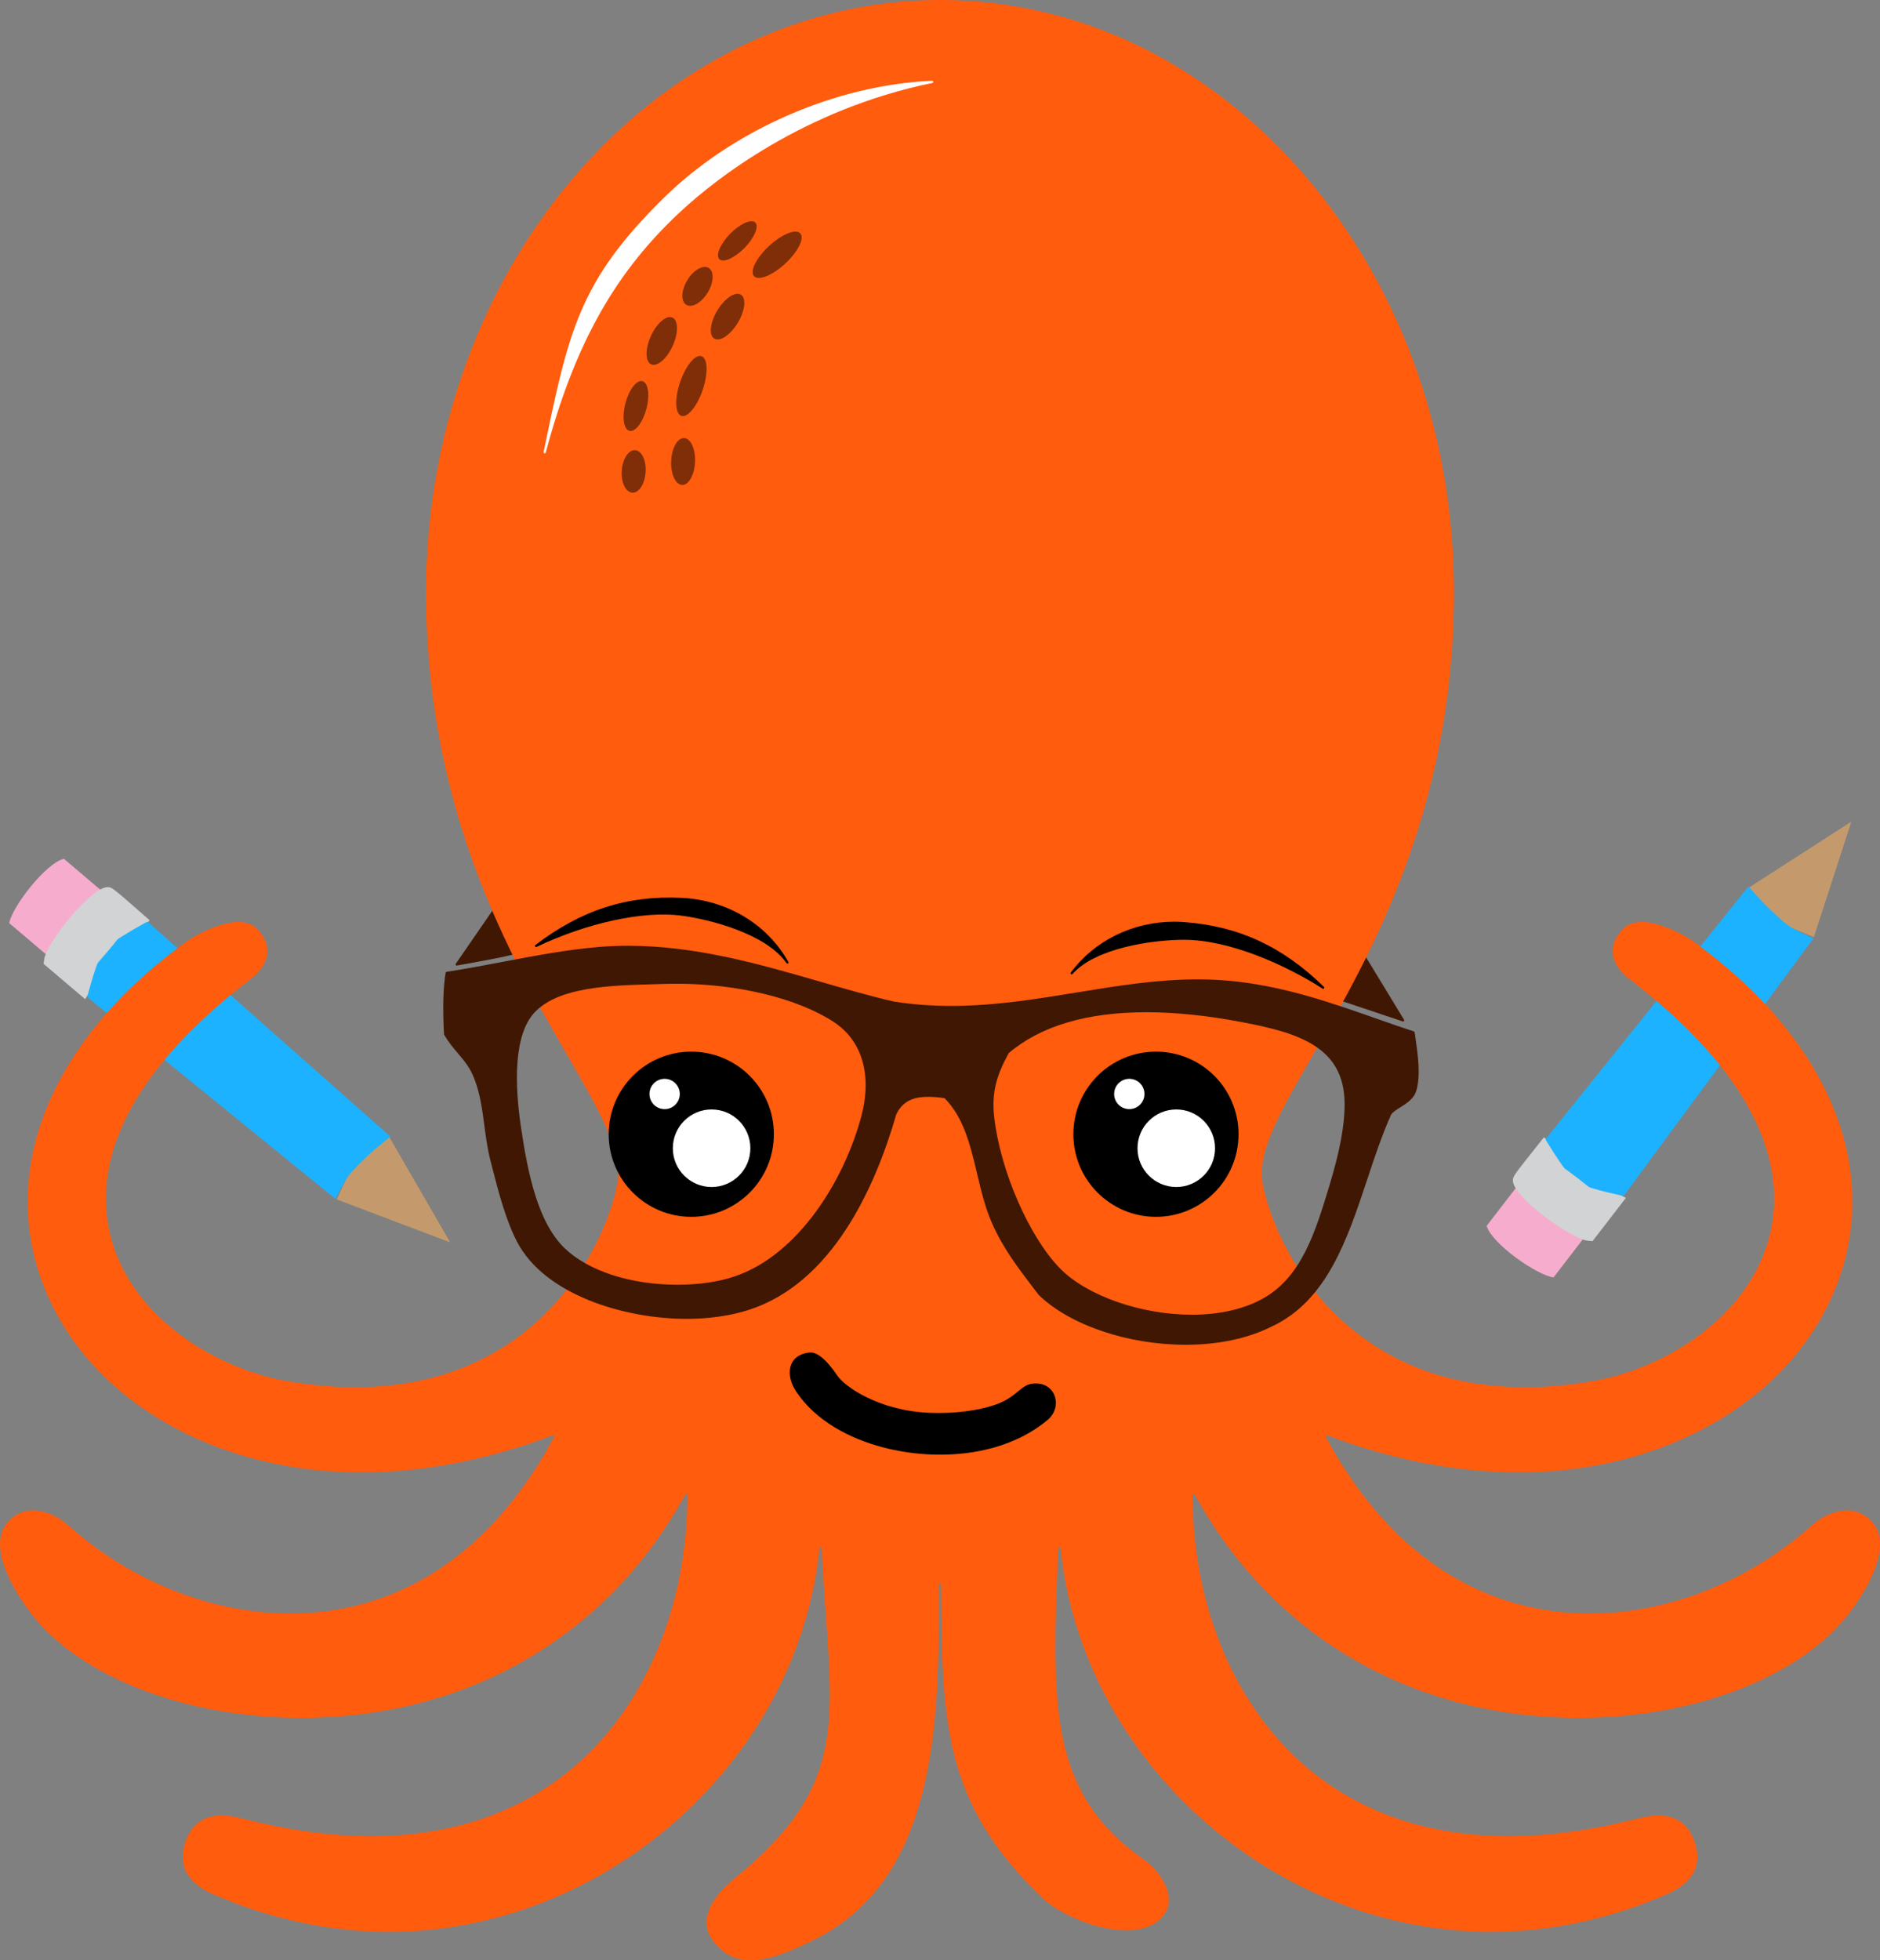 <?xml version="1.0" encoding="utf-8"?>
<!DOCTYPE svg PUBLIC "-//W3C//DTD SVG 1.1//EN" "http://www.w3.org/Graphics/SVG/1.1/DTD/svg11.dtd">
<svg version="1.1" id="Layer_1" xmlns="http://www.w3.org/2000/svg" xmlns:xlink="http://www.w3.org/1999/xlink" x="0px" y="0px"
	 width="427.333px" height="445.507px" viewBox="0 0 427.333 445.507" enable-background="new 0 0 427.333 445.507"
	 xml:space="preserve">
<rect x="0" y="0" width="427.333" height="445.507" fill="#808080" stroke="none"/>
<g>
	<g>
		<path fill="#F6ADCD" d="M353.12,290.319l8.769-11.381l-15.198-11.711l-8.77,11.382
			C339.135,282.718,349.418,289.854,353.12,290.319z"/>
		<g id="XMLID_8_">
				<polygon fill="#C49A6C" points="403.404,209.347 403.401,209.345 397.606,201.676 420.822,186.734 412.292,212.987"/>
		</g>
		<path fill="#D1D3D4" d="M369.569,272.248l-7.582,9.839l-1.109-0.113c-3.662-0.378-16.65-9.643-16.985-13.529
				c-0.052-1.037-0.051-1.042,5.884-8.502l1.16-1.456l1.536,1.053c0.411,0.283,0.753,0.704,1.773,1.995
				c0.732,0.928,1.959,2.481,2.483,2.899c1.917,1.53,2.903,2.229,5.022,3.558c0.792,0.496,4.405,2.438,5.73,3.144L369.569,272.248
				L369.569,272.248z"/>
				<!-- R pencil -->
		<path fill="#1CB2FF" d="M412.209,213.248c0,0-41.759,56.682-43.101,58.495c-0.156,0.182-7.6-1.655-8.023-2.037
			c-0.208-0.189-4.315-3.4-5.368-4.093c-0.467-0.308-4.489-6.602-4.407-6.704c0.147-0.183,46.105-57.409,46.136-57.448
			c0.003-0.002,3.102,3.54,4.521,4.88c1.19,1.124,3.308,3.131,4.637,4.088C407.841,211.321,412.209,213.248,412.209,213.248z"/>
	</g>
	<g>
		<path fill="#F6ADCD" d="M2.099,209.797l10.95,9.302l12.422-14.623l-10.95-9.302C10.358,196.192,2.739,206.123,2.099,209.797z"/>
		<g id="XMLID_9_">
				<polygon fill="#C49A6C" points="102.334,282.361 76.521,272.587 80.583,263.885 88.52,258.462"/>
			<g>
			</g>
		</g>
		<g>
			<path fill="#D1D3D4" d="M19.365,227.09l-9.467-8.043l0.167-1.102c0.552-3.641,10.425-16.172,14.323-16.322
				c1.038-0.002,1.044-0.001,8.211,6.283l1.4,1.228l-1.125,1.484c-0.301,0.397-0.739,0.719-2.078,1.677
				c-0.961,0.688-2.571,1.838-3.014,2.342c-1.621,1.842-2.365,2.793-3.793,4.847c-0.533,0.767-2.645,4.284-3.414,5.574
				L19.365,227.09L19.365,227.09z"/>
		</g>
		<!-- L pencil -->
		<path fill="#1CB2FF" d="M76.265,272.493c0,0-54.626-44.413-56.374-45.84c-0.175-0.164,2.015-7.511,2.417-7.916
			c0.198-0.199,3.602-4.148,4.344-5.167c0.329-0.452,6.808-4.17,6.906-4.083c0.176,0.156,55.146,48.789,55.183,48.822
			c0.003,0.003-3.683,2.928-5.089,4.283c-1.179,1.135-3.285,3.155-4.305,4.437C78.399,268.222,76.265,272.493,76.265,272.493z"/>
	</g>
	<!-- GLASSES EARPIECE -->
	<g id="XMLID_6_">
			<path fill="#401703" d="M118.312,216.224c1.775,0.429-14.46,3.216-14.46,3.216c-0.019,0-0.028,0-0.047,0c-0.086,0-0.163-0.038-0.21-0.115
				c-0.058-0.085-0.058-0.191,0-0.276l8.886-12.895c0.047-0.076,0.21,0.496,0.248,0.582L118.312,216.224z"/>
	</g>
	<!-- GLASSES EARPIECE -->
	<g id="XMLID_7_">
			<path fill="#401703" d="M304.641,226.576c-0.029,0.057-0.439,0.601-0.411,0.658c0.029,0.067,1.289,0.439,1.355,0.468l13.286,4.448
				c0.019,0.009,0.048,0.009,0.076,0.009c0.076,0,0.143-0.028,0.19-0.095c0.067-0.076,0.077-0.191,0.02-0.286l-8.905-14.632
				c-0.048-0.076-0.133-0.114-0.229-0.114c-0.096,0.009-0.172,0.067-0.21,0.153L304.641,226.576z"/>
	</g>
	<g>
		<g id="XMLID_4_">
			<g>
				<!-- OCTOPUS -->
				<path fill="#FF5C0E" d="M424.989,345.31c6.375,5.832-1.985,17.829-4.696,21.37c-11.062,14.422-35.171,23.736-61.417,23.736
					c-36.803,0-68.137-17.628-85.966-48.38l-1.336-2.376c-0.058-0.096-0.172-0.144-0.286-0.115
					c-0.105,0.029-0.182,0.124-0.182,0.239c-0.01,19.995,6.003,38.645,16.932,52.531c12.847,16.34,31.82,24.987,54.86,24.987
					c9.039,0,18.812-1.327,29.053-3.942c1.47-0.372,3.207-0.754,5.021-0.754c4.075,0,6.844,1.995,8.198,5.928
					c1.852,5.325-0.296,9.362-6.375,12.016c-12.98,5.632-26.399,8.495-39.914,8.495c-47.55,0-90.271-36.402-97.267-82.864
					l-0.554-4.333c-0.019-0.134-0.133-0.229-0.257-0.22c-0.134,0-0.239,0.105-0.239,0.239c-1.756,37.365-1.66,55.996,19.623,70.895
					c2.291,1.604,4.877,4.83,5.393,7.894c0.277,1.68-0.057,3.188-0.992,4.485c-1.699,2.339-4.667,3.57-8.571,3.57
					c-6.957,0-15.242-3.761-18.926-7.244c-22.792-21.522-22.936-40.64-23.154-69.56l-0.02-1.756c0-0.144-0.114-0.248-0.248-0.248
					c-0.144,0-0.248,0.114-0.248,0.248v0.945c0,29.225,0.01,65.607-28.29,79.714c-4.896,2.434-10.041,4.695-14.479,4.695
					c-3.617,0-6.48-1.508-8.743-4.619c-2.854-3.933-1.012-9.029,5.049-13.973c23.651-19.318,22.687-32.852,20.769-59.824
					c-0.325-4.543-0.697-9.696-0.955-15.223c0-0.134-0.105-0.239-0.238-0.239h-0.01c-0.124,0-0.229,0.096-0.248,0.22l-0.554,4.324
					c-6.996,46.461-49.716,82.863-97.266,82.873c-0.01,0-0.01,0-0.019,0c-13.496,0-26.925-2.863-39.896-8.495
					c-6.08-2.653-8.227-6.69-6.375-12.016c1.355-3.933,4.123-5.928,8.199-5.928c1.813,0,3.55,0.382,5.02,0.754
					c10.241,2.615,20.015,3.942,29.053,3.942c23.04,0,42.014-8.647,54.871-24.987c10.918-13.887,16.931-32.536,16.922-52.531
					c0-0.115-0.077-0.21-0.182-0.239c-0.114-0.028-0.229,0.02-0.286,0.115l-1.336,2.376c-17.829,30.742-49.163,48.38-85.965,48.38
					c0,0,0,0-0.009,0c-26.237,0-50.346-9.314-61.408-23.736c-2.71-3.541-11.071-15.528-4.705-21.37
					c1.479-1.346,3.216-2.032,5.183-2.032c3.102,0,6.137,1.736,7.797,3.226C29.626,359.332,48.075,366.7,65.942,366.7
					c16.55,0,40.01-6.271,57.8-36.164l2.233-3.989c0.047-0.096,0.038-0.21-0.029-0.286s-0.181-0.114-0.277-0.067
					c-14.765,5.603-29.425,8.438-43.579,8.438c-35.18,0-64.644-18.325-73.319-45.622c-8.332-26.18,4.572-54.46,34.493-75.629
					c0.057-0.038,6.051-3.837,10.918-3.837c1.899,0,3.379,0.582,4.419,1.728c1.661,1.833,2.376,3.722,2.128,5.622
					c-0.458,3.484-4.075,5.86-4.132,5.889c-31.878,24.577-34.732,45.097-31.515,57.982c4.724,18.897,24.299,30.446,40.506,33.185
					c5.211,0.878,10.298,1.327,15.118,1.327c42.376,0,57.438-33.605,59.661-46.557c1.212-7.015-4.123-16.245-11.491-29.015
					c-12.627-21.856-31.697-54.88-32.04-103.947C96.569,96.51,111.163,59.154,136.875,33.27
					c21.312-21.456,48.581-33.271,76.793-33.271h0.61c31.134,0.191,60.387,14.383,82.387,39.981
					c22.066,25.684,34.083,59.7,33.835,95.777c-0.344,49.067-19.413,82.091-32.041,103.947c-7.368,12.77-12.703,22-11.491,29.015
					c1.117,6.48,5.431,18.115,14.774,28.136c9.345,10.021,23.699,18.42,44.888,18.42c4.819,0,9.906-0.448,15.118-1.327
					c16.206-2.739,35.781-14.288,40.506-33.185c3.216-12.885,0.362-33.405-31.535-57.991c-0.038-0.019-3.655-2.396-4.113-5.879
					c-0.248-1.899,0.468-3.789,2.129-5.622c1.04-1.146,2.52-1.728,4.419-1.728c4.867,0,10.861,3.799,10.909,3.827
					c29.921,21.179,42.825,49.449,34.502,75.629c-8.676,27.287-38.148,45.631-73.328,45.631h-0.01
					c-14.145,0-28.795-2.835-43.561-8.438c-0.095-0.047-0.21-0.019-0.276,0.067c-0.067,0.076-0.076,0.19-0.028,0.286l2.232,3.989
					c17.791,29.893,41.241,36.164,57.791,36.164c17.877,0,36.326-7.368,50.643-20.196c1.65-1.489,4.686-3.226,7.788-3.226
					C421.772,343.278,423.519,343.964,424.989,345.31z"/>
			</g>
		</g>
		<g>
			<!-- GLASSES -->
			<g id="XMLID_3_">
					<path fill="#401703" d="M302.258,269.195c2.319-7.683,3.398-13.524,3.379-18.363c-0.066-13.057-10.689-16.13-23.508-18.563
						c-7.73-1.47-14.984-2.214-21.541-2.214c-13.544,0-24.08,3.13-31.315,9.306c-2.558,4.715-3.941,8.638-3.292,14.459
						c1.346,12.131,7.921,27.278,14.984,34.474c6.061,6.185,18.382,10.508,29.959,10.508c5.994,0,11.405-1.174,15.653-3.407
						C295.797,290.545,298.937,280.18,302.258,269.195z M321.777,236.152c0.524,3.694,1.184,8.294,0.152,11.74
						c-0.544,1.833-2.186,2.863-3.637,3.779c-0.83,0.516-1.603,1.012-2.052,1.575c-2.09,4.658-3.827,9.869-5.497,14.918
						c-4.496,13.515-9.144,27.487-21.694,33.329c-5.383,2.701-12.141,4.133-19.527,4.133c-13.181,0-26.305-4.448-33.425-11.329
						l-1.116-1.46c-3.599-4.724-7.006-9.182-9.478-14.803c-1.565-3.541-2.501-7.482-3.407-11.291
						c-1.556-6.557-3.035-12.751-7.397-17.17c-1.44-0.201-2.653-0.296-3.712-0.296c-3.685,0-5.851,1.174-7.245,3.932
						c-4.877,16.941-14.688,38.473-33.634,44.524c-4.095,1.308-8.962,2.004-14.059,2.004c-14.173,0-32.279-5.488-38.54-17.552
						c-2.567-4.954-4.209-11.338-5.66-16.979l-0.382-1.508c-0.668-2.577-1.021-5.259-1.365-7.855
						c-0.487-3.674-0.983-7.473-2.386-10.928c-0.974-2.396-2.224-3.865-3.55-5.431c-1.041-1.222-2.128-2.491-3.217-4.333
						c-0.019-0.029-0.028-0.067-0.028-0.115c-0.315-6.013-0.191-10.575,0.372-13.963c0.019-0.105,0.105-0.19,0.21-0.21
						c4.247-0.639,8.647-1.479,12.904-2.291c7.139-1.355,14.517-2.758,21.742-3.359c2.157-0.182,4.38-0.268,6.614-0.268
						c15.443,0,29.921,4.181,43.923,8.228c5.755,1.661,11.186,3.235,16.521,4.457c4.208,0.659,8.465,0.983,13.018,0.983
						c9.85,0,19.347-1.556,28.538-3.054c8.924-1.46,18.144-2.978,27.439-2.978c3.217,0,6.251,0.181,9.248,0.534
						c11.358,1.346,21.389,4.868,31.086,8.266c2.883,1.012,5.87,2.062,8.848,3.035c0.096,0.028,0.162,0.114,0.172,0.21
						C321.624,235.103,321.691,235.618,321.777,236.152z M195.763,253.781c2.52-9.439,0.229-17.294-6.299-21.551
						c-8.198-5.345-21.866-8.657-35.657-8.657c-0.869,0-1.728,0.009-2.577,0.038c-0.849,0.029-1.718,0.057-2.596,0.076
						c-10.041,0.277-21.417,0.602-26.963,6.242c-5.078,5.173-4.61,16.865-3.321,25.76c1.613,11.148,3.961,22.267,10.088,28.08
						c5.421,5.144,14.994,8.217,25.588,8.217c4.801,0,9.267-0.649,12.923-1.88C181.418,285.239,191.85,268.355,195.763,253.781z"/>
			</g>
		</g>
		<!-- EYES -->
		<g>
			<circle cx="157.131" cy="257.779" r="18.771"/>
			<circle fill="#FFFFFF" cx="151.072" cy="248.631" r="3.446"/>
			<circle fill="#FFFFFF" cx="161.75" cy="260.96" r="8.813"/>
		</g>
		<g>
			<circle cx="262.754" cy="257.779" r="18.771"/>
			<circle fill="#FFFFFF" cx="256.696" cy="248.631" r="3.446"/>
			<circle fill="#FFFFFF" cx="267.374" cy="260.96" r="8.812"/>
		</g>
		<!-- MOUTH -->
		<path fill="#000" d="M211.237,321.093c5.606,0.238,11.513-0.477,15.688-2.097c4.289-1.664,5.12-4.266,7.847-4.541
			c5.304-0.536,6.825,5.358,3.368,8.248c-10.17,8.501-25.44,9.355-37.342,6.264c-7.614-1.977-15.41-6.03-19.864-12.765
			c-2.445-3.699-1.931-8.342,3.15-8.808c1.451-0.132,3.526,1.215,6.275,5.289C191.969,315.068,199.672,320.601,211.237,321.093z"/>
		<g id="XMLID_1_">
			<g>
				<!-- EYEBROW -->
				<path fill="#000" d="M155.009,204.064c10.317,0.516,19.365,5.965,24.195,14.565c0.067,0.114,0.028,0.267-0.086,0.334
					c-0.038,0.028-0.086,0.038-0.134,0.038c-0.076,0-0.153-0.038-0.2-0.105c-4.62-6.643-17.228-9.917-23.947-10.804
					c-8.647-1.136-21.522,1.68-32.89,7.12c-0.115,0.048-0.248,0.009-0.315-0.096c-0.067-0.114-0.048-0.257,0.057-0.334
					C132.103,206.813,142.602,203.435,155.009,204.064z"/>
			</g>
			<g>
			</g>
		</g>
		<g id="XMLID_2_">
			<g>
				<!-- EYEBROW -->
				<path fill="#000" d="M300.628,224.686c0.035,0.023,0.081,0.039,0.13,0.035c0.077,0,0.147-0.03,0.194-0.091
					c0.08-0.105,0.079-0.25-0.017-0.338c-9.322-9.145-19.409-13.825-31.752-14.726c-0.763-0.056-1.538-0.084-2.308-0.083
					c-9.376-0.005-18.152,4.324-23.491,11.569c-0.08,0.105-0.062,0.262,0.044,0.342c0.104,0.09,0.25,0.079,0.34-0.025
					c5.399-6.026,18.314-7.728,25.092-7.785l0.221-0.001C279.544,213.587,292.242,219.321,300.628,224.686z"/>
			</g>
			<g>
			</g>
		</g>
		<!-- HEAD SHINE -->
		<path fill="#FFFFFF" d="M123.814,103.033c-0.019,0-0.038-0.002-0.058-0.007c-0.131-0.031-0.214-0.161-0.187-0.294
			c5.67-27.449,8.018-38.81,27.354-57.798c15.744-15.453,39.099-25.637,60.95-26.577c0.138-0.003,0.243,0.09,0.259,0.219
			s-0.07,0.25-0.198,0.276c-29.389,6.023-49.401,22.064-56.641,28.682c-15.29,13.955-24.632,30.498-31.237,55.313
			C124.026,102.958,123.925,103.033,123.814,103.033L123.814,103.033z"/>
		<g>
			<!-- HEAD SPOTS -->
				<ellipse transform="matrix(0.855 0.519 -0.519 0.855 56.826 -72.818)" fill="#7F2E07" cx="158.478" cy="65.092" rx="2.711" ry="4.903"/>
			
				<ellipse transform="matrix(0.947 0.32 -0.32 0.947 36.38 -45.709)" fill="#7F2E07" cx="157.203" cy="87.785" rx="2.717" ry="7.16"/>
			
				<ellipse transform="matrix(0.68 0.733 -0.733 0.68 98.995 -110.976)" fill="#7F2E07" cx="176.649" cy="57.937" rx="2.717" ry="7.16"/>
			
				<ellipse transform="matrix(0.999 0.044 -0.044 0.999 4.747 -6.708)" fill="#7F2E07" cx="155.294" cy="104.866" rx="2.717" ry="5.332"/>
			
				<ellipse transform="matrix(0.91 0.415 -0.415 0.91 45.791 -55.448)" fill="#7F2E07" cx="150.34" cy="77.525" rx="2.717" ry="5.835"/>
			
				<ellipse transform="matrix(0.715 0.699 -0.699 0.715 85.997 -101.575)" fill="#7F2E07" cx="167.638" cy="54.738" rx="2.29" ry="5.834"/>
			
				<ellipse transform="matrix(0.998 0.068 -0.068 0.998 7.596 -9.523)" fill="#7F2E07" cx="144.016" cy="107.084" rx="2.717" ry="4.845"/>
			
				<ellipse transform="matrix(0.967 0.254 -0.254 0.967 28.142 -33.675)" fill="#7F2E07" cx="144.615" cy="92.259" rx="2.468" ry="5.834"/>
			
				<ellipse transform="matrix(0.856 0.517 -0.517 0.856 60.975 -75.134)" fill="#7F2E07" cx="165.412" cy="71.932" rx="2.717" ry="5.834"/>
		</g>
	</g>
</g>
</svg>

